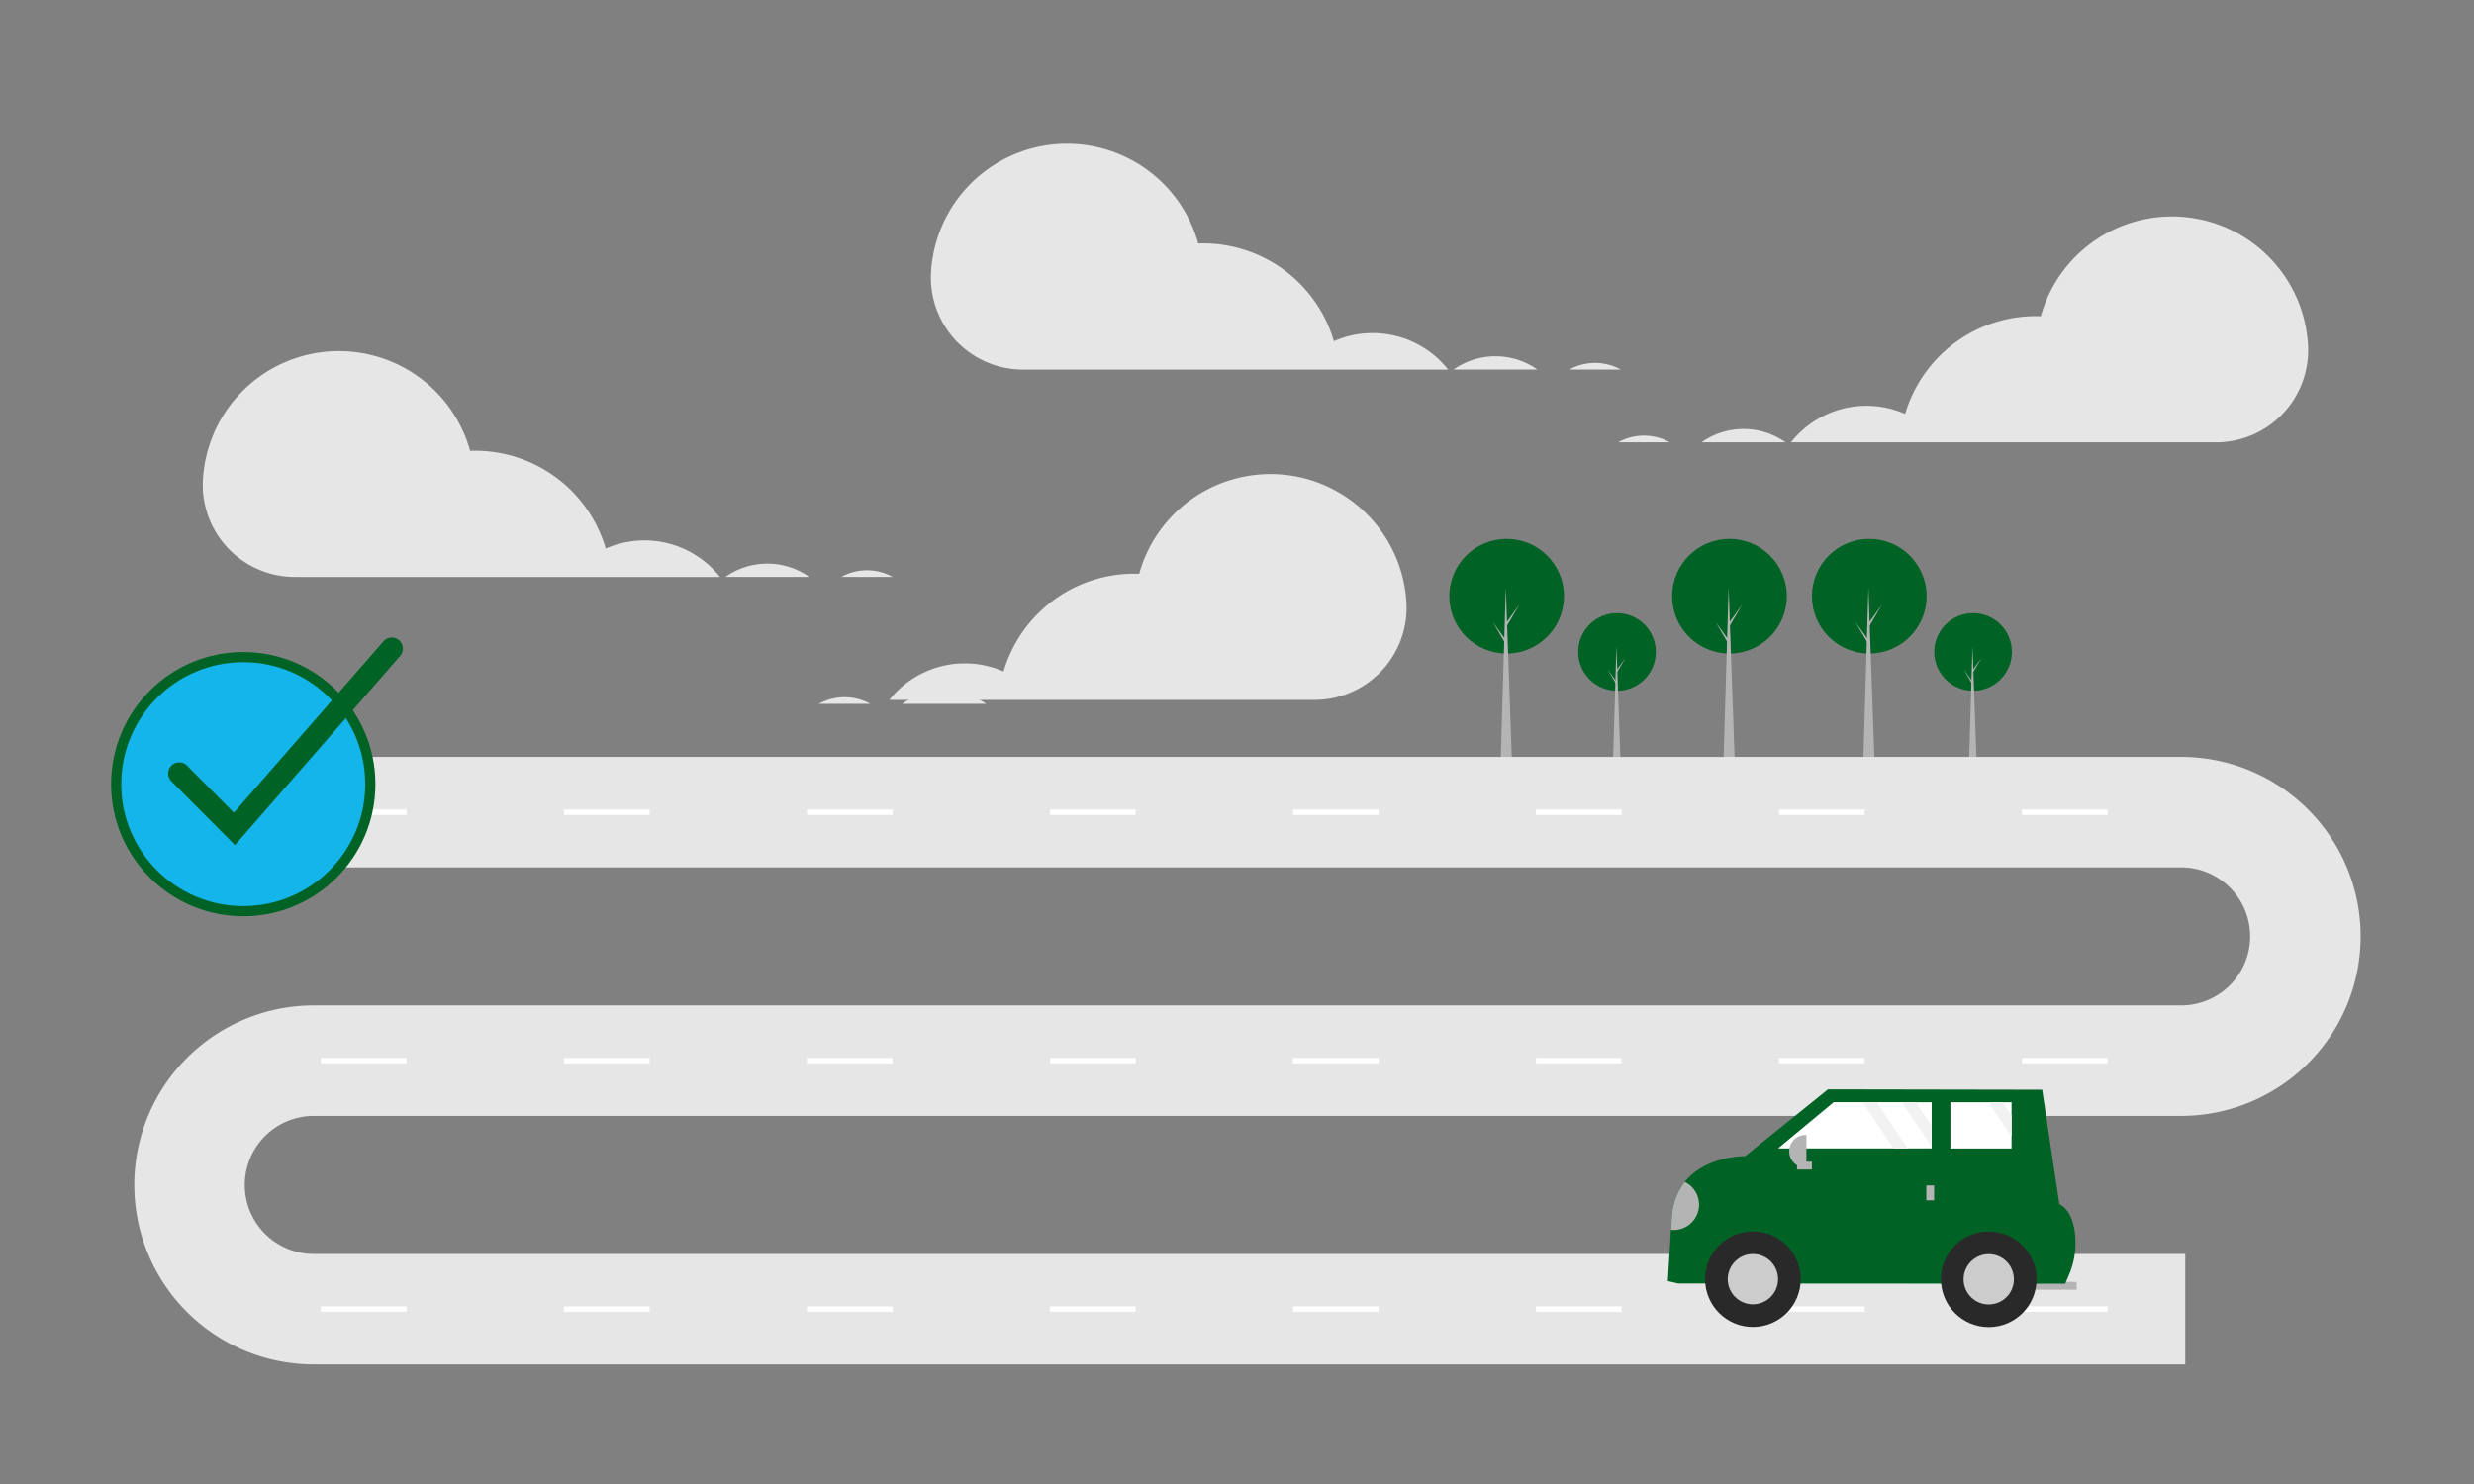 <svg xmlns="http://www.w3.org/2000/svg" xmlns:xlink="http://www.w3.org/1999/xlink" version="1.1" width="1000" height="600" viewBox="0 0 1000 600" xml:space="preserve">
<rect x="0" y="0" width="1000" height="600" fill="#808080" stroke="none"/>
<desc>Created with Fabric.js 3.5.0</desc>
<defs>
</defs>
<rect x="0" y="0" width="100%" height="100%" fill="rgba(255,255,255,0)"/>
<g transform="matrix(1.026 0 0 1.026 653.612 263.592)" id="713020">
<circle style="stroke: none; stroke-width: 0; stroke-dasharray: none; stroke-linecap: butt; stroke-dashoffset: 0; stroke-linejoin: miter; stroke-miterlimit: 4; is-custom-font: none; font-file-url: none; fill: rgb(0,98,37); fill-rule: nonzero; opacity: 1;" cx="0" cy="0" r="15.296"/>
</g>
<g transform="matrix(1.026 0 0 1.026 653.517 286.039)" id="976674">
<polygon style="stroke: none; stroke-width: 0; stroke-dasharray: none; stroke-linecap: butt; stroke-dashoffset: 0; stroke-linejoin: miter; stroke-miterlimit: 4; is-custom-font: none; font-file-url: none; fill: rgb(180,180,180); fill-rule: nonzero; opacity: 1;" points="1.567,24.189 -1.567,24.189 -0.139,-24.189 1.567,24.189 "/>
</g>
<g transform="matrix(1.026 0 0 1.026 655.171 268.837)" id="302732">
<polygon style="stroke: none; stroke-width: 0; stroke-dasharray: none; stroke-linecap: butt; stroke-dashoffset: 0; stroke-linejoin: miter; stroke-miterlimit: 4; is-custom-font: none; font-file-url: none; fill: rgb(180,180,180); fill-rule: nonzero; opacity: 1;" points="-1.475,1.751 1.889,-2.903 -1.521,2.903 -1.889,2.258 -1.475,1.751 "/>
</g>
<g transform="matrix(1.026 0 0 1.026 651.768 273.657)" id="379311">
<polygon style="stroke: none; stroke-width: 0; stroke-dasharray: none; stroke-linecap: butt; stroke-dashoffset: 0; stroke-linejoin: miter; stroke-miterlimit: 4; is-custom-font: none; font-file-url: none; fill: rgb(180,180,180); fill-rule: nonzero; opacity: 1;" points="1.475,1.75 -1.889,-2.902 1.521,2.902 1.889,2.257 1.475,1.75 "/>
</g>
<g transform="matrix(1.026 0 0 1.026 797.528 263.592)" id="865608">
<circle style="stroke: none; stroke-width: 0; stroke-dasharray: none; stroke-linecap: butt; stroke-dashoffset: 0; stroke-linejoin: miter; stroke-miterlimit: 4; is-custom-font: none; font-file-url: none; fill: rgb(0,98,37); fill-rule: nonzero; opacity: 1;" cx="0" cy="0" r="15.296"/>
</g>
<g transform="matrix(1.026 0 0 1.026 797.433 286.039)" id="884454">
<polygon style="stroke: none; stroke-width: 0; stroke-dasharray: none; stroke-linecap: butt; stroke-dashoffset: 0; stroke-linejoin: miter; stroke-miterlimit: 4; is-custom-font: none; font-file-url: none; fill: rgb(180,180,180); fill-rule: nonzero; opacity: 1;" points="1.567,24.189 -1.567,24.189 -0.138,-24.189 1.567,24.189 "/>
</g>
<g transform="matrix(1.026 0 0 1.026 799.087 268.837)" id="797552">
<polygon style="stroke: none; stroke-width: 0; stroke-dasharray: none; stroke-linecap: butt; stroke-dashoffset: 0; stroke-linejoin: miter; stroke-miterlimit: 4; is-custom-font: none; font-file-url: none; fill: rgb(180,180,180); fill-rule: nonzero; opacity: 1;" points="-1.474,1.751 1.889,-2.903 -1.52,2.903 -1.889,2.258 -1.474,1.751 "/>
</g>
<g transform="matrix(1.026 0 0 1.026 795.684 273.657)" id="102781">
<polygon style="stroke: none; stroke-width: 0; stroke-dasharray: none; stroke-linecap: butt; stroke-dashoffset: 0; stroke-linejoin: miter; stroke-miterlimit: 4; is-custom-font: none; font-file-url: none; fill: rgb(180,180,180); fill-rule: nonzero; opacity: 1;" points="1.475,1.75 -1.889,-2.902 1.521,2.902 1.889,2.257 1.475,1.75 "/>
</g>
<g transform="matrix(1.026 0 0 1.026 699.06 241.055)" id="470439">
<circle style="stroke: none; stroke-width: 0; stroke-dasharray: none; stroke-linecap: butt; stroke-dashoffset: 0; stroke-linejoin: miter; stroke-miterlimit: 4; is-custom-font: none; font-file-url: none; fill: rgb(0,98,37); fill-rule: nonzero; opacity: 1;" cx="0" cy="0" r="22.592"/>
</g>
<g transform="matrix(1.026 0 0 1.026 698.92 274.208)" id="372956">
<polygon style="stroke: none; stroke-width: 0; stroke-dasharray: none; stroke-linecap: butt; stroke-dashoffset: 0; stroke-linejoin: miter; stroke-miterlimit: 4; is-custom-font: none; font-file-url: none; fill: rgb(180,180,180); fill-rule: nonzero; opacity: 1;" points="2.313,35.725 -2.313,35.725 -0.204,-35.725 2.313,35.725 "/>
</g>
<g transform="matrix(1.026 0 0 1.026 701.362 248.802)" id="795797">
<polygon style="stroke: none; stroke-width: 0; stroke-dasharray: none; stroke-linecap: butt; stroke-dashoffset: 0; stroke-linejoin: miter; stroke-miterlimit: 4; is-custom-font: none; font-file-url: none; fill: rgb(180,180,180); fill-rule: nonzero; opacity: 1;" points="-2.177,2.585 2.79,-4.287 -2.245,4.287 -2.79,3.334 -2.177,2.585 "/>
</g>
<g transform="matrix(1.026 0 0 1.026 696.337 255.92)" id="564811">
<polygon style="stroke: none; stroke-width: 0; stroke-dasharray: none; stroke-linecap: butt; stroke-dashoffset: 0; stroke-linejoin: miter; stroke-miterlimit: 4; is-custom-font: none; font-file-url: none; fill: rgb(180,180,180); fill-rule: nonzero; opacity: 1;" points="2.177,2.586 -2.79,-4.287 2.245,4.287 2.79,3.334 2.177,2.586 "/>
</g>
<g transform="matrix(1.026 0 0 1.026 755.567 241.055)" id="864139">
<circle style="stroke: none; stroke-width: 0; stroke-dasharray: none; stroke-linecap: butt; stroke-dashoffset: 0; stroke-linejoin: miter; stroke-miterlimit: 4; is-custom-font: none; font-file-url: none; fill: rgb(0,98,37); fill-rule: nonzero; opacity: 1;" cx="0" cy="0" r="22.592"/>
</g>
<g transform="matrix(1.026 0 0 1.026 755.427 274.208)" id="669774">
<polygon style="stroke: none; stroke-width: 0; stroke-dasharray: none; stroke-linecap: butt; stroke-dashoffset: 0; stroke-linejoin: miter; stroke-miterlimit: 4; is-custom-font: none; font-file-url: none; fill: rgb(180,180,180); fill-rule: nonzero; opacity: 1;" points="2.313,35.725 -2.313,35.725 -0.204,-35.725 2.313,35.725 "/>
</g>
<g transform="matrix(1.026 0 0 1.026 757.87 248.802)" id="884599">
<polygon style="stroke: none; stroke-width: 0; stroke-dasharray: none; stroke-linecap: butt; stroke-dashoffset: 0; stroke-linejoin: miter; stroke-miterlimit: 4; is-custom-font: none; font-file-url: none; fill: rgb(180,180,180); fill-rule: nonzero; opacity: 1;" points="-2.178,2.585 2.79,-4.287 -2.246,4.287 -2.79,3.334 -2.178,2.585 "/>
</g>
<g transform="matrix(1.026 0 0 1.026 752.844 255.92)" id="675963">
<polygon style="stroke: none; stroke-width: 0; stroke-dasharray: none; stroke-linecap: butt; stroke-dashoffset: 0; stroke-linejoin: miter; stroke-miterlimit: 4; is-custom-font: none; font-file-url: none; fill: rgb(180,180,180); fill-rule: nonzero; opacity: 1;" points="2.178,2.586 -2.79,-4.287 2.246,4.287 2.79,3.334 2.178,2.586 "/>
</g>
<g transform="matrix(1.026 0 0 1.026 609.002 241.055)" id="605744">
<circle style="stroke: none; stroke-width: 0; stroke-dasharray: none; stroke-linecap: butt; stroke-dashoffset: 0; stroke-linejoin: miter; stroke-miterlimit: 4; is-custom-font: none; font-file-url: none; fill: rgb(0,98,37); fill-rule: nonzero; opacity: 1;" cx="0" cy="0" r="22.592"/>
</g>
<g transform="matrix(1.026 0 0 1.026 608.861 274.208)" id="77305">
<polygon style="stroke: none; stroke-width: 0; stroke-dasharray: none; stroke-linecap: butt; stroke-dashoffset: 0; stroke-linejoin: miter; stroke-miterlimit: 4; is-custom-font: none; font-file-url: none; fill: rgb(180,180,180); fill-rule: nonzero; opacity: 1;" points="2.313,35.725 -2.313,35.725 -0.203,-35.725 2.313,35.725 "/>
</g>
<g transform="matrix(1.026 0 0 1.026 611.304 248.802)" id="442745">
<polygon style="stroke: none; stroke-width: 0; stroke-dasharray: none; stroke-linecap: butt; stroke-dashoffset: 0; stroke-linejoin: miter; stroke-miterlimit: 4; is-custom-font: none; font-file-url: none; fill: rgb(180,180,180); fill-rule: nonzero; opacity: 1;" points="-2.178,2.585 2.789,-4.287 -2.245,4.287 -2.789,3.334 -2.178,2.585 "/>
</g>
<g transform="matrix(1.026 0 0 1.026 606.279 255.92)" id="448639">
<polygon style="stroke: none; stroke-width: 0; stroke-dasharray: none; stroke-linecap: butt; stroke-dashoffset: 0; stroke-linejoin: miter; stroke-miterlimit: 4; is-custom-font: none; font-file-url: none; fill: rgb(180,180,180); fill-rule: nonzero; opacity: 1;" points="2.178,2.586 -2.79,-4.287 2.246,4.287 2.79,3.334 2.178,2.586 "/>
</g>
<g transform="matrix(1.026 0 0 1.026 504.231 428.838)" id="540538">
<path style="stroke: none; stroke-width: 0; stroke-dasharray: none; stroke-linecap: butt; stroke-dashoffset: 0; stroke-linejoin: miter; stroke-miterlimit: 4; is-custom-font: none; font-file-url: none; fill: rgb(230,230,230); fill-rule: nonzero; opacity: 1;" transform=" translate(-604.625, -576.112)" d="M 974.074 695.816 H 236.808 a 70.734 70.734 0 1 1 0 -141.468 H 972.442 a 27.205 27.205 0 0 0 0 -54.411 H 212.323 v -43.529 H 972.442 a 70.734 70.734 0 1 1 0 141.468 H 236.808 a 27.205 27.205 0 1 0 0 54.411 H 974.074 Z" stroke-linecap="round"/>
</g>
<g transform="matrix(1.026 0 0 1.026 147.049 328.38)" id="655394">
<rect style="stroke: none; stroke-width: 0; stroke-dasharray: none; stroke-linecap: butt; stroke-dashoffset: 0; stroke-linejoin: miter; stroke-miterlimit: 4; is-custom-font: none; font-file-url: none; fill: rgb(255,255,255); fill-rule: nonzero; opacity: 1;" x="-16.867" y="-1.088" rx="0" ry="0" width="33.735" height="2.176"/>
</g>
<g transform="matrix(1.026 0 0 1.026 245.269 328.38)" id="741876">
<rect style="stroke: none; stroke-width: 0; stroke-dasharray: none; stroke-linecap: butt; stroke-dashoffset: 0; stroke-linejoin: miter; stroke-miterlimit: 4; is-custom-font: none; font-file-url: none; fill: rgb(255,255,255); fill-rule: nonzero; opacity: 1;" x="-16.867" y="-1.088" rx="0" ry="0" width="33.735" height="2.176"/>
</g>
<g transform="matrix(1.026 0 0 1.026 343.489 328.38)" id="330021">
<rect style="stroke: none; stroke-width: 0; stroke-dasharray: none; stroke-linecap: butt; stroke-dashoffset: 0; stroke-linejoin: miter; stroke-miterlimit: 4; is-custom-font: none; font-file-url: none; fill: rgb(255,255,255); fill-rule: nonzero; opacity: 1;" x="-16.867" y="-1.088" rx="0" ry="0" width="33.735" height="2.176"/>
</g>
<g transform="matrix(1.026 0 0 1.026 441.708 328.38)" id="750932">
<rect style="stroke: none; stroke-width: 0; stroke-dasharray: none; stroke-linecap: butt; stroke-dashoffset: 0; stroke-linejoin: miter; stroke-miterlimit: 4; is-custom-font: none; font-file-url: none; fill: rgb(255,255,255); fill-rule: nonzero; opacity: 1;" x="-16.867" y="-1.088" rx="0" ry="0" width="33.735" height="2.176"/>
</g>
<g transform="matrix(1.026 0 0 1.026 539.928 328.38)" id="518150">
<rect style="stroke: none; stroke-width: 0; stroke-dasharray: none; stroke-linecap: butt; stroke-dashoffset: 0; stroke-linejoin: miter; stroke-miterlimit: 4; is-custom-font: none; font-file-url: none; fill: rgb(255,255,255); fill-rule: nonzero; opacity: 1;" x="-16.867" y="-1.088" rx="0" ry="0" width="33.735" height="2.176"/>
</g>
<g transform="matrix(1.026 0 0 1.026 638.148 328.38)" id="113232">
<rect style="stroke: none; stroke-width: 0; stroke-dasharray: none; stroke-linecap: butt; stroke-dashoffset: 0; stroke-linejoin: miter; stroke-miterlimit: 4; is-custom-font: none; font-file-url: none; fill: rgb(255,255,255); fill-rule: nonzero; opacity: 1;" x="-16.867" y="-1.088" rx="0" ry="0" width="33.735" height="2.176"/>
</g>
<g transform="matrix(1.026 0 0 1.026 736.368 328.38)" id="473886">
<rect style="stroke: none; stroke-width: 0; stroke-dasharray: none; stroke-linecap: butt; stroke-dashoffset: 0; stroke-linejoin: miter; stroke-miterlimit: 4; is-custom-font: none; font-file-url: none; fill: rgb(255,255,255); fill-rule: nonzero; opacity: 1;" x="-16.867" y="-1.088" rx="0" ry="0" width="33.735" height="2.176"/>
</g>
<g transform="matrix(1.026 0 0 1.026 834.587 328.38)" id="372337">
<rect style="stroke: none; stroke-width: 0; stroke-dasharray: none; stroke-linecap: butt; stroke-dashoffset: 0; stroke-linejoin: miter; stroke-miterlimit: 4; is-custom-font: none; font-file-url: none; fill: rgb(255,255,255); fill-rule: nonzero; opacity: 1;" x="-16.867" y="-1.088" rx="0" ry="0" width="33.735" height="2.176"/>
</g>
<g transform="matrix(1.026 0 0 1.026 147.049 428.832)" id="238508">
<rect style="stroke: none; stroke-width: 0; stroke-dasharray: none; stroke-linecap: butt; stroke-dashoffset: 0; stroke-linejoin: miter; stroke-miterlimit: 4; is-custom-font: none; font-file-url: none; fill: rgb(255,255,255); fill-rule: nonzero; opacity: 1;" x="-16.867" y="-1.088" rx="0" ry="0" width="33.735" height="2.176"/>
</g>
<g transform="matrix(1.026 0 0 1.026 245.269 428.832)" id="370772">
<rect style="stroke: none; stroke-width: 0; stroke-dasharray: none; stroke-linecap: butt; stroke-dashoffset: 0; stroke-linejoin: miter; stroke-miterlimit: 4; is-custom-font: none; font-file-url: none; fill: rgb(255,255,255); fill-rule: nonzero; opacity: 1;" x="-16.867" y="-1.088" rx="0" ry="0" width="33.735" height="2.176"/>
</g>
<g transform="matrix(1.026 0 0 1.026 343.489 428.832)" id="804739">
<rect style="stroke: none; stroke-width: 0; stroke-dasharray: none; stroke-linecap: butt; stroke-dashoffset: 0; stroke-linejoin: miter; stroke-miterlimit: 4; is-custom-font: none; font-file-url: none; fill: rgb(255,255,255); fill-rule: nonzero; opacity: 1;" x="-16.867" y="-1.088" rx="0" ry="0" width="33.735" height="2.176"/>
</g>
<g transform="matrix(1.026 0 0 1.026 441.708 428.832)" id="228982">
<rect style="stroke: none; stroke-width: 0; stroke-dasharray: none; stroke-linecap: butt; stroke-dashoffset: 0; stroke-linejoin: miter; stroke-miterlimit: 4; is-custom-font: none; font-file-url: none; fill: rgb(255,255,255); fill-rule: nonzero; opacity: 1;" x="-16.867" y="-1.088" rx="0" ry="0" width="33.735" height="2.176"/>
</g>
<g transform="matrix(1.026 0 0 1.026 539.928 428.832)" id="431091">
<rect style="stroke: none; stroke-width: 0; stroke-dasharray: none; stroke-linecap: butt; stroke-dashoffset: 0; stroke-linejoin: miter; stroke-miterlimit: 4; is-custom-font: none; font-file-url: none; fill: rgb(255,255,255); fill-rule: nonzero; opacity: 1;" x="-16.867" y="-1.088" rx="0" ry="0" width="33.735" height="2.176"/>
</g>
<g transform="matrix(1.026 0 0 1.026 638.148 428.832)" id="767381">
<rect style="stroke: none; stroke-width: 0; stroke-dasharray: none; stroke-linecap: butt; stroke-dashoffset: 0; stroke-linejoin: miter; stroke-miterlimit: 4; is-custom-font: none; font-file-url: none; fill: rgb(255,255,255); fill-rule: nonzero; opacity: 1;" x="-16.867" y="-1.088" rx="0" ry="0" width="33.735" height="2.176"/>
</g>
<g transform="matrix(1.026 0 0 1.026 736.368 428.832)" id="957874">
<rect style="stroke: none; stroke-width: 0; stroke-dasharray: none; stroke-linecap: butt; stroke-dashoffset: 0; stroke-linejoin: miter; stroke-miterlimit: 4; is-custom-font: none; font-file-url: none; fill: rgb(255,255,255); fill-rule: nonzero; opacity: 1;" x="-16.867" y="-1.088" rx="0" ry="0" width="33.735" height="2.176"/>
</g>
<g transform="matrix(1.026 0 0 1.026 834.587 428.832)" id="131513">
<rect style="stroke: none; stroke-width: 0; stroke-dasharray: none; stroke-linecap: butt; stroke-dashoffset: 0; stroke-linejoin: miter; stroke-miterlimit: 4; is-custom-font: none; font-file-url: none; fill: rgb(255,255,255); fill-rule: nonzero; opacity: 1;" x="-16.867" y="-1.088" rx="0" ry="0" width="33.735" height="2.176"/>
</g>
<g transform="matrix(1.026 0 0 1.026 147.049 529.284)" id="146561">
<rect style="stroke: none; stroke-width: 0; stroke-dasharray: none; stroke-linecap: butt; stroke-dashoffset: 0; stroke-linejoin: miter; stroke-miterlimit: 4; is-custom-font: none; font-file-url: none; fill: rgb(255,255,255); fill-rule: nonzero; opacity: 1;" x="-16.867" y="-1.088" rx="0" ry="0" width="33.735" height="2.176"/>
</g>
<g transform="matrix(1.026 0 0 1.026 245.269 529.284)" id="206577">
<rect style="stroke: none; stroke-width: 0; stroke-dasharray: none; stroke-linecap: butt; stroke-dashoffset: 0; stroke-linejoin: miter; stroke-miterlimit: 4; is-custom-font: none; font-file-url: none; fill: rgb(255,255,255); fill-rule: nonzero; opacity: 1;" x="-16.867" y="-1.088" rx="0" ry="0" width="33.735" height="2.176"/>
</g>
<g transform="matrix(1.026 0 0 1.026 343.489 529.284)" id="170904">
<rect style="stroke: none; stroke-width: 0; stroke-dasharray: none; stroke-linecap: butt; stroke-dashoffset: 0; stroke-linejoin: miter; stroke-miterlimit: 4; is-custom-font: none; font-file-url: none; fill: rgb(255,255,255); fill-rule: nonzero; opacity: 1;" x="-16.867" y="-1.088" rx="0" ry="0" width="33.735" height="2.176"/>
</g>
<g transform="matrix(1.026 0 0 1.026 441.708 529.284)" id="404676">
<rect style="stroke: none; stroke-width: 0; stroke-dasharray: none; stroke-linecap: butt; stroke-dashoffset: 0; stroke-linejoin: miter; stroke-miterlimit: 4; is-custom-font: none; font-file-url: none; fill: rgb(255,255,255); fill-rule: nonzero; opacity: 1;" x="-16.867" y="-1.088" rx="0" ry="0" width="33.735" height="2.176"/>
</g>
<g transform="matrix(1.026 0 0 1.026 539.928 529.284)" id="316456">
<rect style="stroke: none; stroke-width: 0; stroke-dasharray: none; stroke-linecap: butt; stroke-dashoffset: 0; stroke-linejoin: miter; stroke-miterlimit: 4; is-custom-font: none; font-file-url: none; fill: rgb(255,255,255); fill-rule: nonzero; opacity: 1;" x="-16.867" y="-1.088" rx="0" ry="0" width="33.735" height="2.176"/>
</g>
<g transform="matrix(1.026 0 0 1.026 638.148 529.284)" id="429827">
<rect style="stroke: none; stroke-width: 0; stroke-dasharray: none; stroke-linecap: butt; stroke-dashoffset: 0; stroke-linejoin: miter; stroke-miterlimit: 4; is-custom-font: none; font-file-url: none; fill: rgb(255,255,255); fill-rule: nonzero; opacity: 1;" x="-16.867" y="-1.088" rx="0" ry="0" width="33.735" height="2.176"/>
</g>
<g transform="matrix(1.026 0 0 1.026 736.368 529.284)" id="49448">
<rect style="stroke: none; stroke-width: 0; stroke-dasharray: none; stroke-linecap: butt; stroke-dashoffset: 0; stroke-linejoin: miter; stroke-miterlimit: 4; is-custom-font: none; font-file-url: none; fill: rgb(255,255,255); fill-rule: nonzero; opacity: 1;" x="-16.867" y="-1.088" rx="0" ry="0" width="33.735" height="2.176"/>
</g>
<g transform="matrix(1.026 0 0 1.026 834.587 529.284)" id="485734">
<rect style="stroke: none; stroke-width: 0; stroke-dasharray: none; stroke-linecap: butt; stroke-dashoffset: 0; stroke-linejoin: miter; stroke-miterlimit: 4; is-custom-font: none; font-file-url: none; fill: rgb(255,255,255); fill-rule: nonzero; opacity: 1;" x="-16.867" y="-1.088" rx="0" ry="0" width="33.735" height="2.176"/>
</g>
<g transform="matrix(1.026 0 0 1.026 627.898 152.341)" id="401568">
<path style="stroke: none; stroke-width: 0; stroke-dasharray: none; stroke-linecap: butt; stroke-dashoffset: 0; stroke-linejoin: miter; stroke-miterlimit: 4; is-custom-font: none; font-file-url: none; fill: none; fill-rule: nonzero; opacity: 1;" transform=" translate(-732.277, -296.028)" d="M 732.01 298.879 a 28.992 28.992 0 0 0 -6.045 -5.704 h 12.624 A 21.114 21.114 0 0 0 732.01 298.879 Z" stroke-linecap="round"/>
</g>
<g transform="matrix(1.026 0 0 1.026 586.414 149.934)" id="782717">
<path style="stroke: none; stroke-width: 0; stroke-dasharray: none; stroke-linecap: butt; stroke-dashoffset: 0; stroke-linejoin: miter; stroke-miterlimit: 4; is-custom-font: none; font-file-url: none; fill: none; fill-rule: nonzero; opacity: 1;" transform=" translate(-691.831, -293.681)" d="M 690.743 293.176 h 2.176 c -0.468 0.328 -0.936 0.655 -1.383 1.01 C 691.281 293.842 691.009 293.511 690.743 293.176 Z" stroke-linecap="round"/>
</g>
<g transform="matrix(1.026 0 0 1.026 644.747 148.074)" id="115863">
<path style="stroke: none; stroke-width: 0; stroke-dasharray: none; stroke-linecap: butt; stroke-dashoffset: 0; stroke-linejoin: miter; stroke-miterlimit: 4; is-custom-font: none; font-file-url: none; fill: rgb(230,230,230); fill-rule: nonzero; opacity: 1;" transform=" translate(-748.705, -291.867)" d="M 748.692 290.559 a 20.833 20.833 0 0 1 10.129 2.617 H 738.589 A 20.742 20.742 0 0 1 748.692 290.559 Z" stroke-linecap="round"/>
</g>
<g transform="matrix(1.026 0 0 1.026 604.478 146.732)" id="9102">
<path style="stroke: none; stroke-width: 0; stroke-dasharray: none; stroke-linecap: butt; stroke-dashoffset: 0; stroke-linejoin: miter; stroke-miterlimit: 4; is-custom-font: none; font-file-url: none; fill: rgb(230,230,230); fill-rule: nonzero; opacity: 1;" transform=" translate(-709.442, -290.559)" d="M 709.431 287.941 a 28.623 28.623 0 0 1 16.534 5.235 H 692.919 A 28.616 28.616 0 0 1 709.431 287.941 Z" stroke-linecap="round"/>
</g>
<g transform="matrix(1.026 0 0 1.026 480.805 103.778)" id="492046">
<path style="stroke: none; stroke-width: 0; stroke-dasharray: none; stroke-linecap: butt; stroke-dashoffset: 0; stroke-linejoin: miter; stroke-miterlimit: 4; is-custom-font: none; font-file-url: none; fill: rgb(230,230,230); fill-rule: nonzero; opacity: 1;" transform=" translate(-588.859, -248.677)" d="M 487.036 254.807 a 53.656 53.656 0 0 1 105.274 -11.313 c 0.65 -0.023 1.3 -0.049 1.955 -0.049 a 53.669 53.669 0 0 1 51.482 38.538 A 37.92 37.92 0 0 1 690.743 293.176 h -167.372 a 36.293 36.293 0 0 1 -36.373 -37.577 Q 487.014 255.204 487.036 254.807 Z" stroke-linecap="round"/>
</g>
<g transform="matrix(1.026 0 0 1.026 681.337 181.743)" id="226986">
<path style="stroke: none; stroke-width: 0; stroke-dasharray: none; stroke-linecap: butt; stroke-dashoffset: 0; stroke-linejoin: miter; stroke-miterlimit: 4; is-custom-font: none; font-file-url: none; fill: none; fill-rule: nonzero; opacity: 1;" transform=" translate(-777.32, -335.204)" d="M 777.587 338.055 a 28.992 28.992 0 0 1 6.045 -5.704 H 771.008 A 21.114 21.114 0 0 1 777.587 338.055 Z" stroke-linecap="round"/>
</g>
<g transform="matrix(1.026 0 0 1.026 722.82 179.337)" id="831246">
<path style="stroke: none; stroke-width: 0; stroke-dasharray: none; stroke-linecap: butt; stroke-dashoffset: 0; stroke-linejoin: miter; stroke-miterlimit: 4; is-custom-font: none; font-file-url: none; fill: none; fill-rule: nonzero; opacity: 1;" transform=" translate(-817.766, -332.857)" d="M 818.854 332.352 h -2.176 c 0.468 0.328 0.936 0.655 1.383 1.01 C 818.316 333.018 818.588 332.687 818.854 332.352 Z" stroke-linecap="round"/>
</g>
<g transform="matrix(1.026 0 0 1.026 664.488 177.476)" id="811603">
<path style="stroke: none; stroke-width: 0; stroke-dasharray: none; stroke-linecap: butt; stroke-dashoffset: 0; stroke-linejoin: miter; stroke-miterlimit: 4; is-custom-font: none; font-file-url: none; fill: rgb(230,230,230); fill-rule: nonzero; opacity: 1;" transform=" translate(-760.892, -331.043)" d="M 760.905 329.734 a 20.833 20.833 0 0 0 -10.129 2.617 h 20.232 A 20.742 20.742 0 0 0 760.905 329.734 Z" stroke-linecap="round"/>
</g>
<g transform="matrix(1.026 0 0 1.026 704.758 176.134)" id="37719">
<path style="stroke: none; stroke-width: 0; stroke-dasharray: none; stroke-linecap: butt; stroke-dashoffset: 0; stroke-linejoin: miter; stroke-miterlimit: 4; is-custom-font: none; font-file-url: none; fill: rgb(230,230,230); fill-rule: nonzero; opacity: 1;" transform=" translate(-800.155, -329.734)" d="M 800.166 327.117 a 28.623 28.623 0 0 0 -16.534 5.235 h 33.046 A 28.616 28.616 0 0 0 800.166 327.117 Z" stroke-linecap="round"/>
</g>
<g transform="matrix(1.026 0 0 1.026 828.439 133.18)" id="388600">
<path style="stroke: none; stroke-width: 0; stroke-dasharray: none; stroke-linecap: butt; stroke-dashoffset: 0; stroke-linejoin: miter; stroke-miterlimit: 4; is-custom-font: none; font-file-url: none; fill: rgb(230,230,230); fill-rule: nonzero; opacity: 1;" transform=" translate(-920.738, -287.853)" d="M 1022.561 293.983 a 53.656 53.656 0 0 0 -105.274 -11.313 c -0.65 -0.023 -1.3 -0.049 -1.955 -0.049 a 53.669 53.669 0 0 0 -51.482 38.538 A 37.92 37.92 0 0 0 818.854 332.352 H 986.226 a 36.293 36.293 0 0 0 36.373 -37.577 Q 1022.583 294.379 1022.561 293.983 Z" stroke-linecap="round"/>
</g>
<g transform="matrix(-1.026 -0.001 0.001 -1.026 829.423 519.856)" id="473233">
<rect style="stroke: none; stroke-width: 0; stroke-dasharray: none; stroke-linecap: butt; stroke-dashoffset: 0; stroke-linejoin: miter; stroke-miterlimit: 4; is-custom-font: none; font-file-url: none; fill: rgb(180,180,180); fill-rule: nonzero; opacity: 1;" x="-9.726" y="-1.544" rx="0" ry="0" width="19.453" height="3.088"/>
</g>
<g transform="matrix(1.026 0 0 1.026 756.538 479.723)" id="248016">
<path style="stroke: none; stroke-width: 0; stroke-dasharray: none; stroke-linecap: butt; stroke-dashoffset: 0; stroke-linejoin: miter; stroke-miterlimit: 4; is-custom-font: none; font-file-url: none; fill: rgb(0,98,37); fill-rule: nonzero; opacity: 1;" transform=" translate(-850.637, -625.727)" d="M 770.332 663.006 l 4.014 0.928 l 152.533 0.082 l 1.372 -3.196 a 32.257 32.257 0 0 0 2.371 -17.442 c -0.657 -4.414 -2.303 -8.799 -6.042 -10.704 L 917.811 587.59 l -84.389 -0.151 L 800.772 613.773 s -15.401 -0.277 -23.768 10.14 a 24.45 24.45 0 0 0 -5.114 13.466 l -0.33 5.419 Z" stroke-linecap="round"/>
</g>
<g transform="matrix(1.026 0 0 1.026 749.738 454.979)" id="239698">
<polygon style="stroke: none; stroke-width: 0; stroke-dasharray: none; stroke-linecap: butt; stroke-dashoffset: 0; stroke-linejoin: miter; stroke-miterlimit: 4; is-custom-font: none; font-file-url: none; fill: rgb(255,255,255); fill-rule: nonzero; opacity: 1;" points="-30.265,9.091 15.299,9.111 20.86,9.111 30.25,9.117 30.25,8.432 30.258,0.174 30.265,-9.098 24.017,-9.098 18.454,-9.104 8.602,-9.111 3.041,-9.111 -8.334,-9.117 -30.265,9.091 "/>
</g>
<g transform="matrix(1.026 0 0 1.026 800.723 455.003)" id="229113">
<polygon style="stroke: none; stroke-width: 0; stroke-dasharray: none; stroke-linecap: butt; stroke-dashoffset: 0; stroke-linejoin: miter; stroke-miterlimit: 4; is-custom-font: none; font-file-url: none; fill: rgb(255,255,255); fill-rule: nonzero; opacity: 1;" points="-12.046,9.101 12.034,9.114 12.04,4.389 12.04,-3.869 12.046,-9.101 8.521,-9.101 2.958,-9.108 -12.04,-9.114 -12.046,9.101 "/>
</g>
<g transform="matrix(-1.026 -0.001 0.001 -1.026 780.198 482.301)" id="522591">
<rect style="stroke: none; stroke-width: 0; stroke-dasharray: none; stroke-linecap: butt; stroke-dashoffset: 0; stroke-linejoin: miter; stroke-miterlimit: 4; is-custom-font: none; font-file-url: none; fill: rgb(180,180,180); fill-rule: nonzero; opacity: 1;" x="-1.544" y="-2.933" rx="0" ry="0" width="3.088" height="5.867"/>
</g>
<g transform="matrix(-0.001 1.026 -1.026 -0.001 729.374 471.272)" id="202018">
<rect style="stroke: none; stroke-width: 0; stroke-dasharray: none; stroke-linecap: butt; stroke-dashoffset: 0; stroke-linejoin: miter; stroke-miterlimit: 4; is-custom-font: none; font-file-url: none; fill: rgb(180,180,180); fill-rule: nonzero; opacity: 1;" x="-1.544" y="-2.933" rx="0" ry="0" width="3.088" height="5.867"/>
</g>
<g transform="matrix(-1.026 -0.001 0.001 -1.026 726.686 465.488)" id="913443">
<path style="stroke: none; stroke-width: 0; stroke-dasharray: none; stroke-linecap: butt; stroke-dashoffset: 0; stroke-linejoin: miter; stroke-miterlimit: 4; is-custom-font: none; font-file-url: none; fill: rgb(180,180,180); fill-rule: nonzero; opacity: 1;" transform=" translate(-820.535, -610.85)" d="M 817.138 604.397 h 0.34 a 6.453 6.453 0 0 1 6.453 6.453 v 0 a 6.453 6.453 0 0 1 -6.453 6.453 h -0.34 a 0 0 0 0 1 0 0 V 604.397 A 0 0 0 0 1 817.138 604.397 Z" stroke-linecap="round"/>
</g>
<g transform="matrix(1.026 0 0 1.026 681.097 487.575)" id="154616">
<path style="stroke: none; stroke-width: 0; stroke-dasharray: none; stroke-linecap: butt; stroke-dashoffset: 0; stroke-linejoin: miter; stroke-miterlimit: 4; is-custom-font: none; font-file-url: none; fill: rgb(180,180,180); fill-rule: nonzero; opacity: 1;" transform=" translate(-777.086, -633.385)" d="M 771.559 642.797 a 9.975 9.975 0 0 0 5.445 -18.885 a 24.45 24.45 0 0 0 -5.114 13.466 Z" stroke-linecap="round"/>
</g>
<g transform="matrix(1.026 0 0 1.026 774.718 454.635)" id="564455">
<polygon style="stroke: none; stroke-width: 0; stroke-dasharray: none; stroke-linecap: butt; stroke-dashoffset: 0; stroke-linejoin: miter; stroke-miterlimit: 4; is-custom-font: none; font-file-url: none; fill: rgb(242,242,242); fill-rule: nonzero; opacity: 1;" points="-5.902,-8.768 5.894,8.768 5.902,0.51 -0.34,-8.762 -5.902,-8.768 "/>
</g>
<g transform="matrix(1.026 0 0 1.026 808.414 452.583)" id="168487">
<polygon style="stroke: none; stroke-width: 0; stroke-dasharray: none; stroke-linecap: butt; stroke-dashoffset: 0; stroke-linejoin: miter; stroke-miterlimit: 4; is-custom-font: none; font-file-url: none; fill: rgb(242,242,242); fill-rule: nonzero; opacity: 1;" points="-4.54,-6.748 4.54,6.748 4.54,-1.51 1.022,-6.742 -4.54,-6.748 "/>
</g>
<g transform="matrix(1.026 0 0 1.026 761.994 454.979)" id="353872">
<polygon style="stroke: none; stroke-width: 0; stroke-dasharray: none; stroke-linecap: butt; stroke-dashoffset: 0; stroke-linejoin: miter; stroke-miterlimit: 4; is-custom-font: none; font-file-url: none; fill: rgb(242,242,242); fill-rule: nonzero; opacity: 1;" points="-8.91,-9.111 3.348,9.111 8.91,9.111 -3.348,-9.111 -8.91,-9.111 "/>
</g>
<g transform="matrix(1.026 0 0 1.026 98.318 317.04)" id="173353">
<circle style="stroke: rgb(0,98,37); stroke-width: 4; stroke-dasharray: none; stroke-linecap: butt; stroke-dashoffset: 0; stroke-linejoin: miter; stroke-miterlimit: 4; is-custom-font: none; font-file-url: none; fill: rgb(19,181,234); fill-rule: nonzero; opacity: 1;" cx="0" cy="0" r="50.058"/>
</g>
<g transform="matrix(1.026 0 0 1.031 115.415 299.715)" id="443516">
<path style="stroke: none; stroke-width: 0; stroke-dasharray: none; stroke-linecap: butt; stroke-dashoffset: 0; stroke-linejoin: miter; stroke-miterlimit: 4; is-custom-font: none; font-file-url: none; fill: rgb(0,98,37); fill-rule: nonzero; opacity: 1;" transform=" translate(-227.014, -439.461)" d="M 207.091 480.184 l -25.051 -25.051 a 4.353 4.353 0 0 1 6.156 -6.156 L 206.674 467.455 l 58.964 -67.239 a 4.353 4.353 0 0 1 6.545 5.74 Z" stroke-linecap="round"/>
</g>
<g transform="matrix(1 0 0 1 756.194 517.209)" id="487645">
<g style="">
		<g transform="matrix(1.026 0 0 1.026 47.662 0.025)" id="42160">
<circle style="stroke: none; stroke-width: 0; stroke-dasharray: none; stroke-linecap: butt; stroke-dashoffset: 0; stroke-linejoin: miter; stroke-miterlimit: 4; is-custom-font: none; font-file-url: none; fill: rgb(41,41,41); fill-rule: nonzero; opacity: 1;" cx="0" cy="0" r="18.835"/>
</g>
		<g transform="matrix(1.026 0 0 1.026 47.662 0.025)" id="546226">
<circle style="stroke: none; stroke-width: 0; stroke-dasharray: none; stroke-linecap: butt; stroke-dashoffset: 0; stroke-linejoin: miter; stroke-miterlimit: 4; is-custom-font: none; font-file-url: none; fill: rgb(204,204,204); fill-rule: nonzero; opacity: 1;" cx="0" cy="0" r="9.913"/>
</g>
		<g transform="matrix(1.026 0 0 1.026 -47.662 -0.025)" id="484787">
<circle style="stroke: none; stroke-width: 0; stroke-dasharray: none; stroke-linecap: butt; stroke-dashoffset: 0; stroke-linejoin: miter; stroke-miterlimit: 4; is-custom-font: none; font-file-url: none; fill: rgb(41,41,41); fill-rule: nonzero; opacity: 1;" cx="0" cy="0" r="18.835"/>
</g>
		<g transform="matrix(1.026 0 0 1.026 -47.663 -0.026)" id="705289">
<circle style="stroke: none; stroke-width: 0; stroke-dasharray: none; stroke-linecap: butt; stroke-dashoffset: 0; stroke-linejoin: miter; stroke-miterlimit: 4; is-custom-font: none; font-file-url: none; fill: rgb(204,204,204); fill-rule: nonzero; opacity: 1;" cx="0" cy="0" r="9.913"/>
</g>
</g>
</g>
<g transform="matrix(1.026 0 0 1.026 333.582 236.176)" id="670656">
<path style="stroke: none; stroke-width: 0; stroke-dasharray: none; stroke-linecap: butt; stroke-dashoffset: 0; stroke-linejoin: miter; stroke-miterlimit: 4; is-custom-font: none; font-file-url: none; fill: none; fill-rule: nonzero; opacity: 1;" transform=" translate(-732.277, -296.028)" d="M 732.01 298.879 a 28.992 28.992 0 0 0 -6.045 -5.704 h 12.624 A 21.114 21.114 0 0 0 732.01 298.879 Z" stroke-linecap="round"/>
</g>
<g transform="matrix(1.026 0 0 1.026 292.098 233.769)" id="196810">
<path style="stroke: none; stroke-width: 0; stroke-dasharray: none; stroke-linecap: butt; stroke-dashoffset: 0; stroke-linejoin: miter; stroke-miterlimit: 4; is-custom-font: none; font-file-url: none; fill: none; fill-rule: nonzero; opacity: 1;" transform=" translate(-691.831, -293.681)" d="M 690.743 293.176 h 2.176 c -0.468 0.328 -0.936 0.655 -1.383 1.01 C 691.281 293.842 691.009 293.511 690.743 293.176 Z" stroke-linecap="round"/>
</g>
<g transform="matrix(1.026 0 0 1.026 350.431 231.909)" id="618028">
<path style="stroke: none; stroke-width: 0; stroke-dasharray: none; stroke-linecap: butt; stroke-dashoffset: 0; stroke-linejoin: miter; stroke-miterlimit: 4; is-custom-font: none; font-file-url: none; fill: rgb(230,230,230); fill-rule: nonzero; opacity: 1;" transform=" translate(-748.705, -291.867)" d="M 748.692 290.559 a 20.833 20.833 0 0 1 10.129 2.617 H 738.589 A 20.742 20.742 0 0 1 748.692 290.559 Z" stroke-linecap="round"/>
</g>
<g transform="matrix(1.026 0 0 1.026 310.161 230.566)" id="477425">
<path style="stroke: none; stroke-width: 0; stroke-dasharray: none; stroke-linecap: butt; stroke-dashoffset: 0; stroke-linejoin: miter; stroke-miterlimit: 4; is-custom-font: none; font-file-url: none; fill: rgb(230,230,230); fill-rule: nonzero; opacity: 1;" transform=" translate(-709.442, -290.559)" d="M 709.431 287.941 a 28.623 28.623 0 0 1 16.534 5.235 H 692.919 A 28.616 28.616 0 0 1 709.431 287.941 Z" stroke-linecap="round"/>
</g>
<g transform="matrix(1.026 0 0 1.026 186.489 187.612)" id="920514">
<path style="stroke: none; stroke-width: 0; stroke-dasharray: none; stroke-linecap: butt; stroke-dashoffset: 0; stroke-linejoin: miter; stroke-miterlimit: 4; is-custom-font: none; font-file-url: none; fill: rgb(230,230,230); fill-rule: nonzero; opacity: 1;" transform=" translate(-588.859, -248.677)" d="M 487.036 254.807 a 53.656 53.656 0 0 1 105.274 -11.313 c 0.65 -0.023 1.3 -0.049 1.955 -0.049 a 53.669 53.669 0 0 1 51.482 38.538 A 37.92 37.92 0 0 1 690.743 293.176 h -167.372 a 36.293 36.293 0 0 1 -36.373 -37.577 Q 487.014 255.204 487.036 254.807 Z" stroke-linecap="round"/>
</g>
<g transform="matrix(1.026 0 0 1.026 358.224 287.506)" id="907985">
<path style="stroke: none; stroke-width: 0; stroke-dasharray: none; stroke-linecap: butt; stroke-dashoffset: 0; stroke-linejoin: miter; stroke-miterlimit: 4; is-custom-font: none; font-file-url: none; fill: none; fill-rule: nonzero; opacity: 1;" transform=" translate(-777.32, -335.204)" d="M 777.587 338.055 a 28.992 28.992 0 0 1 6.045 -5.704 H 771.008 A 21.114 21.114 0 0 1 777.587 338.055 Z" stroke-linecap="round"/>
</g>
<g transform="matrix(1.026 0 0 1.026 399.707 285.099)" id="992268">
<path style="stroke: none; stroke-width: 0; stroke-dasharray: none; stroke-linecap: butt; stroke-dashoffset: 0; stroke-linejoin: miter; stroke-miterlimit: 4; is-custom-font: none; font-file-url: none; fill: none; fill-rule: nonzero; opacity: 1;" transform=" translate(-817.766, -332.857)" d="M 818.854 332.352 h -2.176 c 0.468 0.328 0.936 0.655 1.383 1.01 C 818.316 333.018 818.588 332.687 818.854 332.352 Z" stroke-linecap="round"/>
</g>
<g transform="matrix(1.026 0 0 1.026 341.374 283.239)" id="648908">
<path style="stroke: none; stroke-width: 0; stroke-dasharray: none; stroke-linecap: butt; stroke-dashoffset: 0; stroke-linejoin: miter; stroke-miterlimit: 4; is-custom-font: none; font-file-url: none; fill: rgb(230,230,230); fill-rule: nonzero; opacity: 1;" transform=" translate(-760.892, -331.043)" d="M 760.905 329.734 a 20.833 20.833 0 0 0 -10.129 2.617 h 20.232 A 20.742 20.742 0 0 0 760.905 329.734 Z" stroke-linecap="round"/>
</g>
<g transform="matrix(1.026 0 0 1.026 381.644 281.897)" id="256207">
<path style="stroke: none; stroke-width: 0; stroke-dasharray: none; stroke-linecap: butt; stroke-dashoffset: 0; stroke-linejoin: miter; stroke-miterlimit: 4; is-custom-font: none; font-file-url: none; fill: rgb(230,230,230); fill-rule: nonzero; opacity: 1;" transform=" translate(-800.155, -329.734)" d="M 800.166 327.117 a 28.623 28.623 0 0 0 -16.534 5.235 h 33.046 A 28.616 28.616 0 0 0 800.166 327.117 Z" stroke-linecap="round"/>
</g>
<g transform="matrix(1.026 0 0 1.026 464.008 237.322)" id="893299">
<path style="stroke: none; stroke-width: 0; stroke-dasharray: none; stroke-linecap: butt; stroke-dashoffset: 0; stroke-linejoin: miter; stroke-miterlimit: 4; is-custom-font: none; font-file-url: none; fill: rgb(230,230,230); fill-rule: nonzero; opacity: 1;" transform=" translate(-920.738, -287.853)" d="M 1022.561 293.983 a 53.656 53.656 0 0 0 -105.274 -11.313 c -0.65 -0.023 -1.3 -0.049 -1.955 -0.049 a 53.669 53.669 0 0 0 -51.482 38.538 A 37.92 37.92 0 0 0 818.854 332.352 H 986.226 a 36.293 36.293 0 0 0 36.373 -37.577 Q 1022.583 294.379 1022.561 293.983 Z" stroke-linecap="round"/>
</g>
</svg>